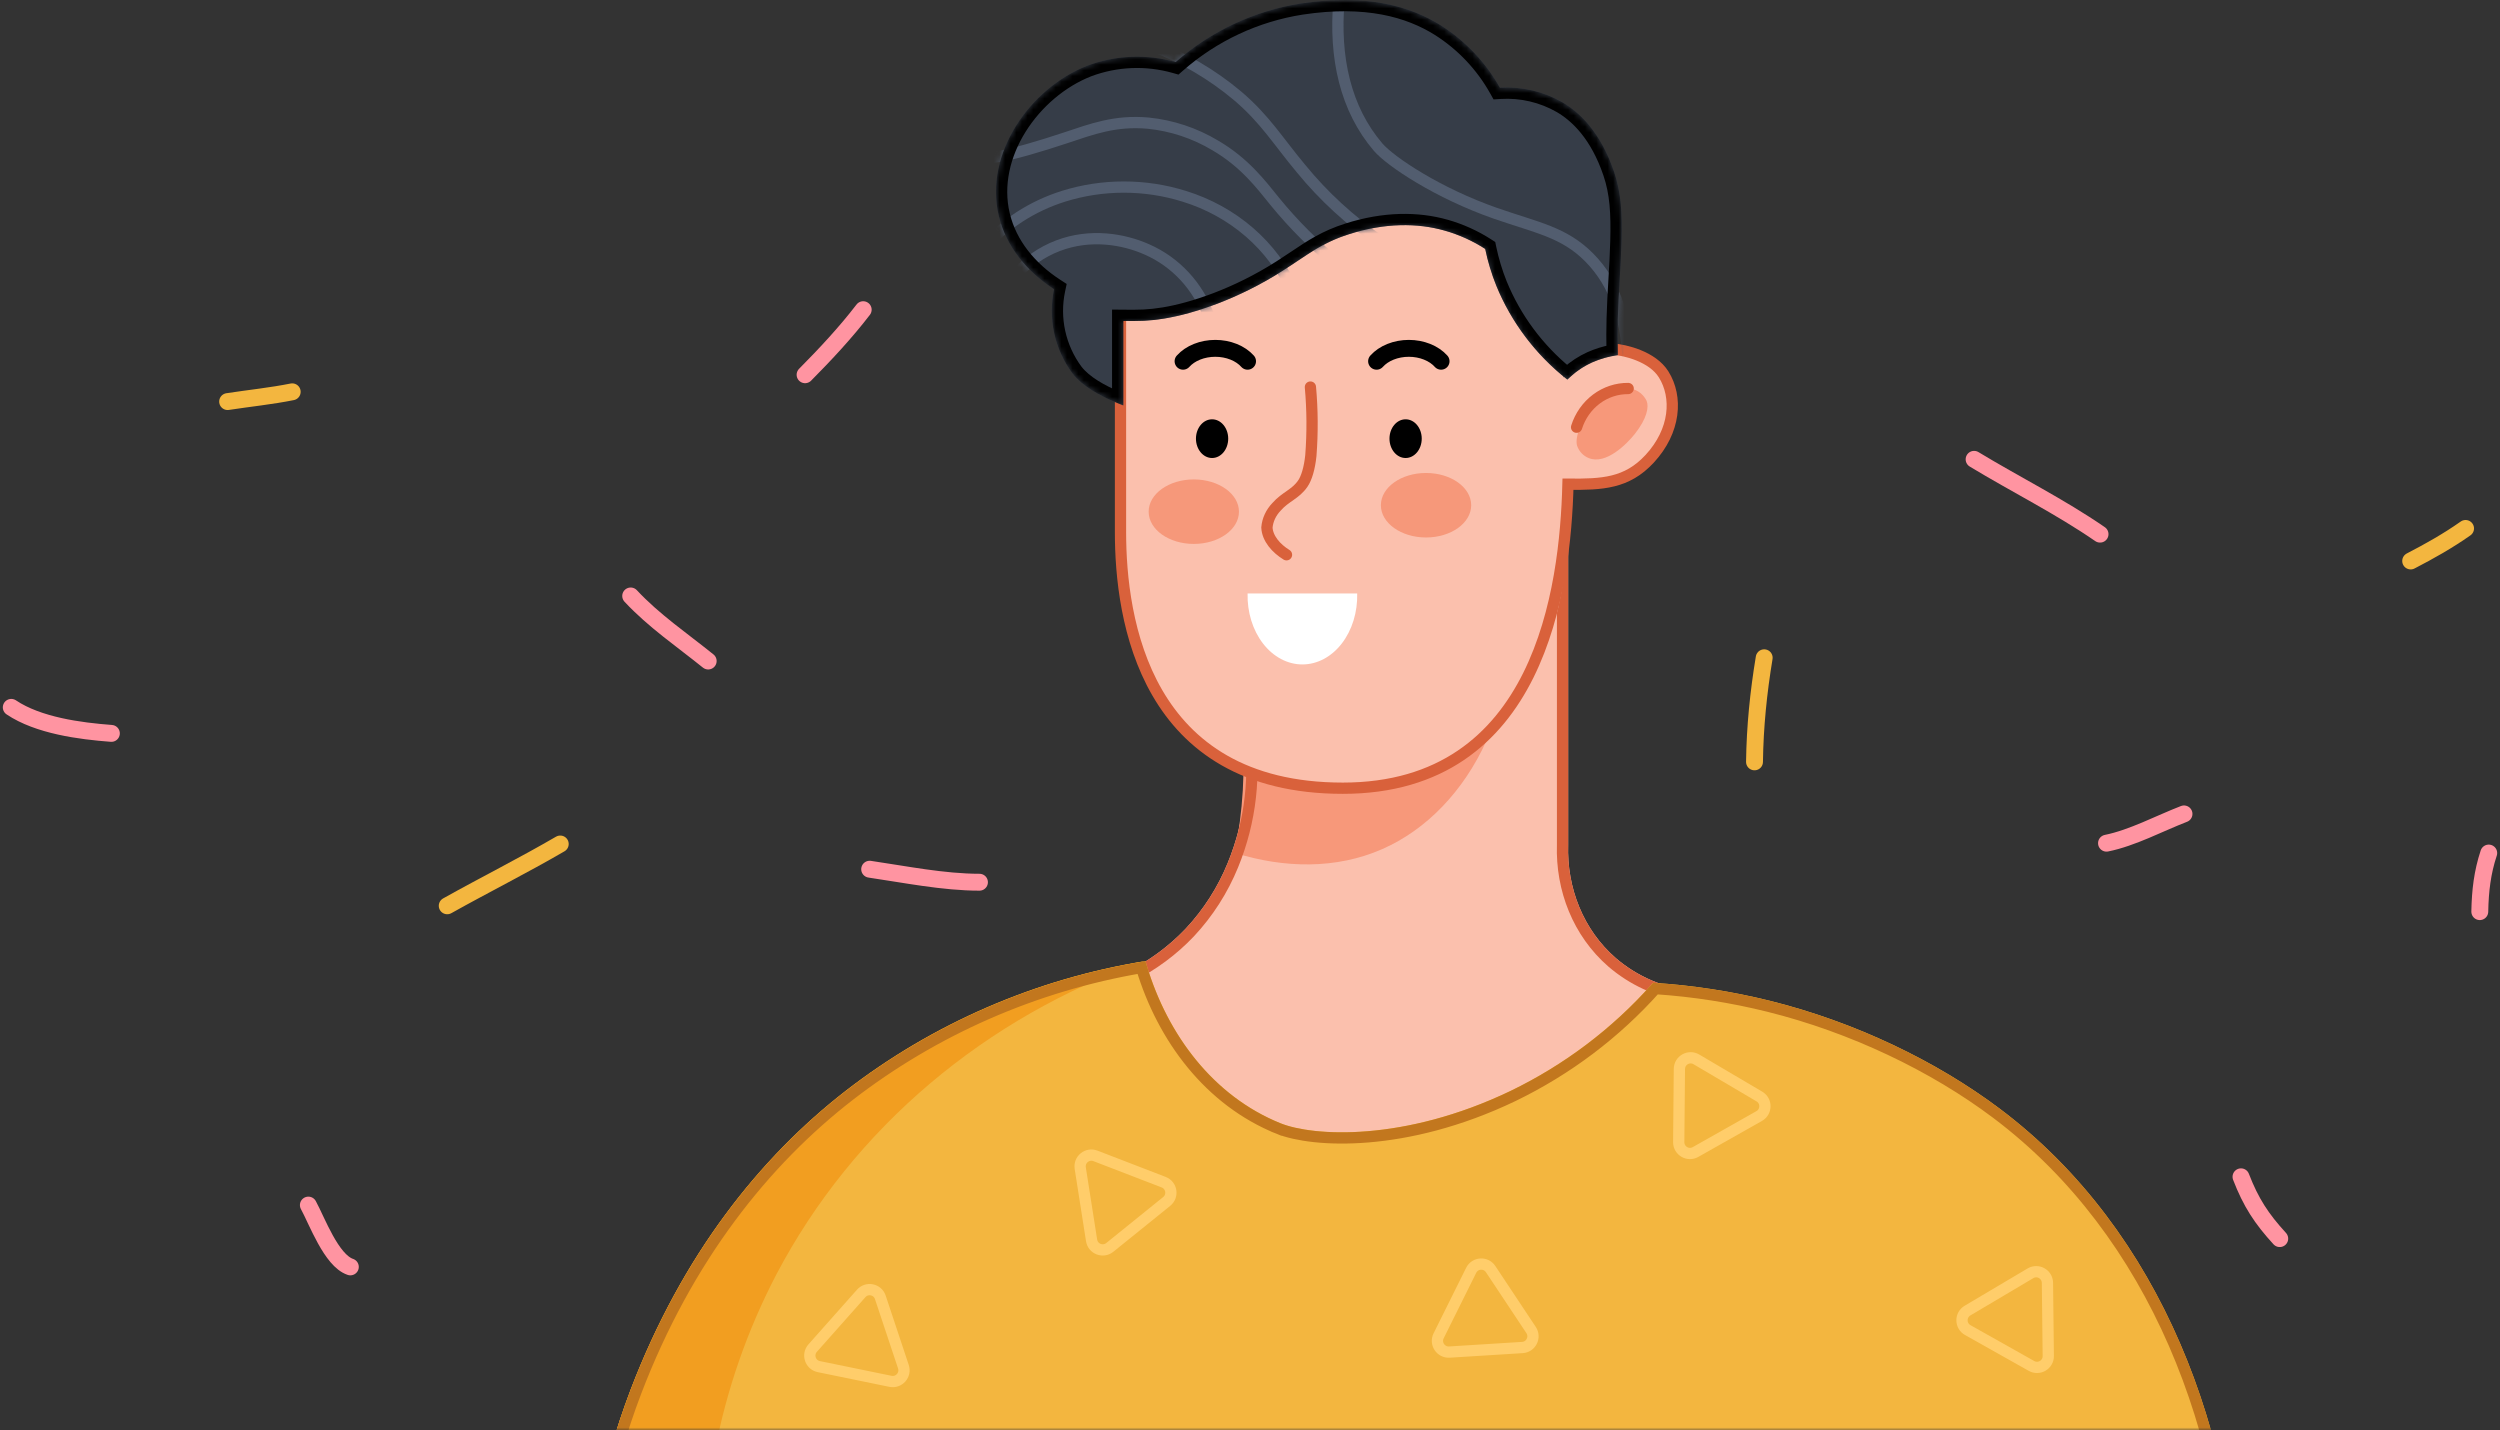 <svg width="444" height="254" viewBox="0 0 444 254" fill="none" xmlns="http://www.w3.org/2000/svg">
<rect x="0" y="0" width="444" height="254" fill="#333333" stroke="none"/>
<path d="M112.01 105.842C116.115 110.253 121.107 113.634 125.775 117.397" stroke="#FF94A1" stroke-width="3" stroke-linecap="round" stroke-linejoin="round"/>
<path d="M154.452 154.372C160.728 155.292 167.568 156.683 173.952 156.683" stroke="#FF94A1" stroke-width="3" stroke-linecap="round" stroke-linejoin="round"/>
<path d="M153.305 55C150.206 59.046 146.559 62.95 142.981 66.555" stroke="#FF94A1" stroke-width="3" stroke-linecap="round" stroke-linejoin="round"/>
<path d="M311.6 135.307C311.685 129.06 312.303 122.966 313.32 116.819" stroke="#F3B63F" stroke-width="3" stroke-linecap="round" stroke-linejoin="round"/>
<path d="M350.6 81.576C358.038 86.081 365.81 89.93 372.968 94.864" stroke="#FF94A1" stroke-width="3" stroke-linecap="round" stroke-linejoin="round"/>
<path d="M387.88 144.55C383.516 146.235 378.704 148.826 374.115 149.75" stroke="#FF94A1" stroke-width="3" stroke-linecap="round" stroke-linejoin="round"/>
<path d="M99.501 149.893C92.926 153.72 86.075 157.15 79.427 160.87" stroke="#F3B63F" stroke-width="3" stroke-linecap="round" stroke-linejoin="round"/>
<path d="M40.427 71.32C44.26 70.731 48.144 70.343 51.897 69.586" stroke="#F3B63F" stroke-width="3" stroke-linecap="round" stroke-linejoin="round"/>
<path d="M54.765 214.023C56.268 216.753 58.834 223.863 62.221 225" stroke="#FF94A1" stroke-width="3" stroke-linecap="round" stroke-linejoin="round"/>
<path d="M19.78 130.25C14.17 129.828 6.795 128.848 2 125.628" stroke="#FF94A1" stroke-width="3" stroke-linecap="round" stroke-linejoin="round"/>
<path d="M398 209C399.747 213.534 401.639 216.438 404.882 219.977" stroke="#FF94A1" stroke-width="3" stroke-linecap="round" stroke-linejoin="round"/>
<path d="M428.136 99.629C431.52 97.877 434.773 96.046 437.886 93.852" stroke="#F3B63F" stroke-width="3" stroke-linecap="round" stroke-linejoin="round"/>
<path d="M440.411 161.905C440.48 158.229 440.86 154.946 442 151.501" stroke="#FF94A1" stroke-width="3" stroke-linecap="round" stroke-linejoin="round"/>
<mask id="mask0" mask-type="alpha" maskUnits="userSpaceOnUse" x="109" y="0" width="284" height="254">
<path d="M393 0H109V254H393V0Z" fill="#C4C4C4"/>
</mask>
<g mask="url(#mask0)">
<path fill-rule="evenodd" clip-rule="evenodd" d="M220.634 128.634C222.14 136.931 221.238 145.485 218.033 153.288C216.281 157.585 213.758 161.527 210.587 164.92C207.508 168.163 203.86 170.817 199.824 172.751C199.493 184.643 202.516 196.01 210.229 203.892C226.922 220.962 258.09 214.15 275.908 203.244C286.443 196.795 294.78 187.4 300.619 175.995C295.574 175.494 290.806 173.456 286.963 170.156C281.163 165.115 278.262 157.647 278.509 150.044V91.653C259.218 103.98 239.926 116.307 220.634 128.634Z" fill="#FBC0AD"/>
<path fill-rule="evenodd" clip-rule="evenodd" d="M220.585 129.177C221.205 136.632 220.764 144.138 219.275 151.469C228.08 154.229 237.31 154.386 245.46 150.813C261.268 143.89 271.611 123.552 267.716 99.673L220.585 129.177Z" fill="#F7987A"/>
<path d="M211.311 165.609L211.317 165.603C214.57 162.121 217.159 158.076 218.957 153.666C222.149 145.895 223.108 137.395 221.732 129.118L250.109 110.986L277.508 93.479V150.027C277.257 157.895 280.26 165.656 286.306 170.911L286.311 170.915C289.938 174.029 294.358 176.064 299.066 176.804C293.341 187.491 285.357 196.287 275.385 202.391C266.599 207.769 254.504 212.142 242.569 213.062C230.63 213.982 219.007 211.439 210.943 203.193C203.612 195.699 200.601 184.884 200.81 173.382C204.736 171.422 208.29 168.791 211.311 165.609Z" stroke="#D9613B" stroke-width="2"/>
<path fill-rule="evenodd" clip-rule="evenodd" d="M237.382 33.619H239.267C250.028 31.987 261.054 35.453 268.621 43.448C274.568 49.815 277.822 58.279 277.691 67.037C278.814 65.688 280.198 64.585 281.757 63.796C283.317 63.008 285.02 62.55 286.761 62.45C289.346 62.346 292.416 62.948 294.535 65.071C297.081 67.62 297.327 71.368 297.126 73.59C296.614 79.264 292.144 82.751 290 84.074C286.497 86.193 282.332 86.895 278.339 86.04V93.903C278.346 96.092 278.229 98.28 277.989 100.456C276.434 114.636 271.122 123.718 266.651 128.259C263.064 131.911 258.798 134.809 254.098 136.785C249.397 138.761 244.357 139.776 239.267 139.772H237.382C232.287 139.762 227.244 138.737 222.541 136.756C217.837 134.775 213.566 131.876 209.97 128.225C206.374 124.575 203.525 120.243 201.584 115.478C199.644 110.714 198.65 105.609 198.66 100.456V72.935C198.66 65.727 198.658 58.519 198.653 51.311C202.404 49.122 206.13 47.091 210.004 45.132C218.857 40.661 228.004 36.814 237.382 33.619Z" fill="#FBC0AD"/>
<path d="M286.468 62C288.634 62.167 293.466 63.3 295.465 66.499C297.964 70.499 297.602 76.5 292.966 81.497C288.918 85.859 284.572 86.05 278.471 85.996C278 104.5 273.5 139.987 238.486 139.987C203.289 139.987 199 109.992 199 94.495V53" stroke="#D9613B" stroke-width="2"/>
<path d="M212.02 96.602C216.449 96.602 220.039 94.037 220.039 90.874C220.039 87.71 216.449 85.145 212.02 85.145C207.59 85.145 204 87.71 204 90.874C204 94.037 207.59 96.602 212.02 96.602Z" fill="#F6987A"/>
<path d="M253.264 95.457C257.693 95.457 261.284 92.892 261.284 89.728C261.284 86.565 257.693 84 253.264 84C248.835 84 245.244 86.565 245.244 89.728C245.244 92.892 248.835 95.457 253.264 95.457Z" fill="#F6987A"/>
<path fill-rule="evenodd" clip-rule="evenodd" d="M292.448 71.215C292.181 70.654 291.795 70.165 291.318 69.788C290.842 69.411 290.289 69.156 289.704 69.043C288.867 68.848 286.63 69.275 284.214 71.215C282.774 72.371 281.601 73.856 280.784 75.559C279.981 77.21 279.885 78.506 280.097 79.179C280.272 79.677 280.546 80.128 280.902 80.503C281.257 80.878 281.685 81.167 282.156 81.352C285.202 82.604 288.949 78.854 290.39 77.007C292.489 74.321 292.874 72.316 292.448 71.215Z" fill="#F7987A"/>
<path d="M280 75.874C280.64 73.858 281.872 72.108 283.518 70.873C285.165 69.638 287.142 68.982 289.165 69" stroke="#D9613B" stroke-width="2" stroke-linecap="round"/>
<path d="M232.729 68.74C233.094 72.788 233.121 76.855 232.809 80.906C232.57 83.21 232.035 84.925 231.384 85.876C230.068 87.798 228.325 88.174 226.705 90.018C225.722 91.049 225.127 92.33 225.005 93.681C225.099 95.654 226.668 97.415 228.484 98.528" stroke="#D9613B" stroke-width="2" stroke-linecap="round"/>
<path d="M210.11 64.157C210.739 63.453 211.591 62.875 212.59 62.475C213.589 62.075 214.705 61.866 215.839 61.866C216.972 61.866 218.088 62.075 219.087 62.475C220.087 62.875 220.938 63.453 221.567 64.157" stroke="black" stroke-width="3" stroke-linecap="round"/>
<path d="M215.266 81.342C216.847 81.342 218.13 79.803 218.13 77.905C218.13 76.007 216.847 74.468 215.266 74.468C213.684 74.468 212.401 76.007 212.401 77.905C212.401 79.803 213.684 81.342 215.266 81.342Z" fill="black"/>
<path d="M244.48 64.157C245.109 63.453 245.96 62.875 246.96 62.475C247.959 62.075 249.075 61.866 250.208 61.866C251.342 61.866 252.458 62.075 253.457 62.475C254.456 62.875 255.308 63.453 255.937 64.157" stroke="black" stroke-width="3" stroke-linecap="round"/>
<path d="M249.636 81.342C251.218 81.342 252.5 79.803 252.5 77.905C252.5 76.007 251.218 74.468 249.636 74.468C248.054 74.468 246.772 76.007 246.772 77.905C246.772 79.803 248.054 81.342 249.636 81.342Z" fill="black"/>
<path fill-rule="evenodd" clip-rule="evenodd" d="M221.572 105.401H241.038C241.08 107.037 240.859 108.667 240.389 110.193C239.919 111.72 239.209 113.112 238.301 114.288C237.393 115.463 236.305 116.398 235.104 117.036C233.902 117.675 232.61 118.004 231.305 118.004C230 118.004 228.708 117.675 227.506 117.036C226.305 116.398 225.217 115.463 224.309 114.288C223.401 113.112 222.691 111.72 222.221 110.193C221.751 108.667 221.53 107.037 221.572 105.401Z" fill="white"/>
<path fill-rule="evenodd" clip-rule="evenodd" d="M203.439 170.705C207.045 183.4 215.274 194.591 227.434 199.499C233.174 201.815 249.296 202.852 268.292 193.74C277.938 189.072 286.538 182.545 293.585 174.544C300.588 174.981 307.535 176.051 314.338 177.743C329.365 181.48 343.892 188.435 355.196 196.939C384.095 218.688 397.488 255.263 398 291H103.563C103.76 275.912 106.613 260.973 111.994 246.849C121.204 222.758 135.069 205.513 150.258 193.74C165.745 181.78 184.034 173.858 203.439 170.705Z" fill="#F3B63F"/>
<path d="M194.547 205.283L206.668 209.955C208.104 210.509 208.403 212.41 207.205 213.378L197.098 221.539C195.9 222.506 194.105 221.814 193.866 220.293L191.851 207.46C191.613 205.939 193.11 204.73 194.547 205.283Z" stroke="#FFCD6A" stroke-width="2"/>
<path d="M264.736 225.393L271.922 236.215C272.773 237.498 271.917 239.222 270.38 239.318L257.415 240.129C255.879 240.225 254.814 238.622 255.499 237.243L261.279 225.61C261.964 224.231 263.885 224.11 264.736 225.393Z" stroke="#FFCD6A" stroke-width="2"/>
<path d="M301.276 188.144L312.466 194.741C313.793 195.523 313.775 197.447 312.435 198.205L301.126 204.598C299.786 205.355 298.128 204.378 298.142 202.838L298.26 189.849C298.274 188.309 299.949 187.362 301.276 188.144Z" stroke="#FFCD6A" stroke-width="2"/>
<path d="M363.627 227.836L363.774 240.825C363.792 242.365 362.136 243.346 360.794 242.591L349.471 236.224C348.129 235.47 348.107 233.545 349.432 232.76L360.607 226.138C361.932 225.353 363.609 226.296 363.627 227.836Z" stroke="#FFCD6A" stroke-width="2"/>
<path d="M156.345 230.406L160.446 242.732C160.932 244.193 159.654 245.632 158.146 245.323L145.421 242.711C143.913 242.401 143.305 240.575 144.327 239.424L152.952 229.71C153.974 228.558 155.859 228.945 156.345 230.406Z" stroke="#FFCD6A" stroke-width="2"/>
<path fill-rule="evenodd" clip-rule="evenodd" d="M227.775 48.107C219.877 53.143 211.972 55.719 206.835 56.564C204.023 57.025 202.35 57.028 199.501 57V72C196.391 70.804 192.5 68.956 190.475 66.322C188.899 64.198 187.793 61.768 187.23 59.189C186.666 56.611 186.656 53.943 187.203 51.36C182.399 48.244 178.682 43.781 177.387 38.349C174.743 27.277 182.962 15.639 193.092 11.678C198.121 9.79 203.628 9.562 208.798 11.027C215.069 5.526 222.786 1.915 231.047 0.619C242.656 -1.144 250.431 1.08 255.915 4.522C260.272 7.29 263.869 11.09 266.385 15.581C270.27 15.337 274.141 16.242 277.51 18.183C280.559 19.972 284.283 23.498 286.671 30.543C287.908 34.193 288.117 37.836 287.98 42.903C287.856 47.587 287.45 51.88 287.326 56.564C287.267 58.737 287.267 60.871 287.326 63.07C285.745 63.287 284.202 63.725 282.745 64.371C281.111 65.115 279.628 66.149 278.367 67.422C272.772 63.031 268.418 57.273 265.73 50.71C264.886 48.602 264.229 46.426 263.767 44.204C261.543 42.771 259.117 41.675 256.569 40.952C251.707 39.579 245.961 39.566 239.555 41.602C234.568 43.189 232.101 45.349 227.775 48.107Z" fill="#363D48"/>
<path fill-rule="evenodd" clip-rule="evenodd" d="M203.237 170.705C175.16 180.591 151.62 200.183 137.867 226.373C127.49 246.272 123.216 268.733 125.569 291H103.563C103.759 275.912 106.606 260.973 111.977 246.849C121.168 222.758 135.006 205.513 150.164 193.74C165.619 181.78 183.871 173.858 203.237 170.705Z" fill="#F29E20"/>
<path d="M268.726 194.641L268.729 194.64C278.345 189.987 286.936 183.507 294.01 175.573C300.788 176.025 307.511 177.076 314.098 178.714C328.999 182.419 343.403 189.318 354.596 197.738C382.905 219.044 396.237 254.798 396.983 290H104.581C104.888 275.374 107.71 260.904 112.929 247.205C122.073 223.285 135.828 206.191 150.871 194.53C165.994 182.852 183.811 175.057 202.729 171.837C206.52 184.397 214.823 195.487 227.061 200.426L227.387 199.617L227.061 200.426C230.126 201.663 235.762 202.499 242.976 201.901C250.216 201.301 259.115 199.252 268.726 194.641Z" stroke="#C2771E" stroke-width="2"/>
<mask id="mask1" mask-type="alpha" maskUnits="userSpaceOnUse" x="176" y="0" width="113" height="72">
<path fill-rule="evenodd" clip-rule="evenodd" d="M227.775 48.107C219.877 53.143 211.972 55.719 206.835 56.564C204.023 57.025 202.35 57.028 199.501 57V72C196.391 70.804 192.5 68.956 190.475 66.322C188.899 64.198 187.793 61.768 187.23 59.189C186.666 56.611 186.656 53.943 187.203 51.36C182.399 48.244 178.682 43.781 177.387 38.349C174.743 27.277 182.962 15.639 193.092 11.678C198.121 9.79 203.628 9.562 208.798 11.027C215.069 5.526 222.786 1.915 231.047 0.619C242.656 -1.144 250.431 1.08 255.915 4.522C260.272 7.29 263.869 11.09 266.385 15.581C270.27 15.337 274.141 16.242 277.51 18.183C280.559 19.972 284.283 23.498 286.671 30.543C287.908 34.193 288.117 37.836 287.98 42.903C287.856 47.587 287.45 51.88 287.326 56.564C287.267 58.737 287.267 60.871 287.326 63.07C285.745 63.287 284.202 63.725 282.745 64.371C281.111 65.115 279.628 66.149 278.367 67.422C272.772 63.031 268.418 57.273 265.73 50.71C264.886 48.602 264.229 46.426 263.767 44.204C261.543 42.771 259.117 41.675 256.569 40.952C251.707 39.579 245.961 39.566 239.555 41.602C234.568 43.189 232.101 45.349 227.775 48.107Z" fill="black"/>
</mask>
<g mask="url(#mask1)">
<path d="M289.162 65.303C289.11 57.305 287.019 50.535 282.225 45.71C277.74 41.198 272.933 40.447 265.571 37.875C255.378 34.316 246.948 28.695 244.748 26.123C238.982 19.365 236.904 10.29 237.811 0" stroke="#525D6F" stroke-width="2" stroke-linecap="round"/>
<path d="M282.287 100.819C277.973 97.668 274.719 93.835 273.163 89.221C271.003 82.81 273.313 77.463 272.46 71.819C271.699 66.799 269.246 61.677 265.445 57C259.536 49.725 253.275 48.314 245.088 42.818C239.812 39.209 235.084 34.87 231.051 29.932C227.01 25.1 224.693 21.183 219.825 17.046C215.235 13.187 210.012 10.134 204.382 8.02" stroke="#525D6F" stroke-width="2" stroke-linecap="round"/>
<path d="M237.606 46.972C233.495 43.625 229.732 39.862 226.373 35.742C223.977 32.776 221.041 28.865 215.838 25.833C212.192 23.645 208.119 22.292 203.903 21.869C198.049 21.347 193.927 22.926 189.154 24.512C184.772 25.965 179.85 27.438 177.219 27.815C168.337 29.076 159.358 26.778 150.535 21.869" stroke="#525D6F" stroke-width="2" stroke-linecap="round"/>
<path d="M174.595 44.13C178.32 39.838 183.273 36.622 188.879 34.855C195.83 32.681 203.351 32.681 210.302 34.855C214.613 36.183 218.566 38.362 221.894 41.243C225.221 44.125 227.845 47.642 229.587 51.555" stroke="#525D6F" stroke-width="2" stroke-linecap="round"/>
<path d="M214.693 56.138C213.735 53.499 212.266 51.089 210.376 49.054C208.485 47.019 206.213 45.402 203.698 44.301C199.548 42.455 193.665 41.436 187.883 43.644C184.994 44.753 182.402 46.555 180.323 48.902" stroke="#525D6F" stroke-width="2" stroke-linecap="round"/>
<path fill-rule="evenodd" clip-rule="evenodd" d="M293.59 70.955C293.323 70.394 292.936 69.905 292.46 69.528C291.984 69.152 291.431 68.897 290.845 68.783C290.008 68.588 287.771 69.015 285.356 70.955C283.916 72.111 282.743 73.596 281.925 75.299C281.122 76.95 281.026 78.246 281.239 78.92C281.414 79.417 281.688 79.868 282.043 80.243C282.398 80.618 282.826 80.907 283.298 81.092C286.344 82.344 290.091 78.594 291.531 76.748C293.631 74.061 294.015 72.056 293.59 70.955Z" fill="#FCAB92"/>
<path d="M281.143 75.614C281.783 73.599 283.014 71.848 284.661 70.613C286.307 69.378 288.284 68.722 290.308 68.741" stroke="#D9613B" stroke-width="2" stroke-linecap="round"/>
<path d="M198.5 57V70.519C195.745 69.353 192.848 67.764 191.272 65.72C189.783 63.711 188.739 61.413 188.206 58.976C187.672 56.535 187.663 54.011 188.18 51.567L188.322 50.895L187.746 50.521C183.102 47.508 179.581 43.241 178.359 38.118V38.117C177.112 32.896 178.415 27.491 181.297 22.877C184.179 18.262 188.599 14.51 193.449 12.611C198.277 10.801 203.562 10.583 208.524 11.989L209.047 12.138L209.456 11.779C215.584 6.404 223.125 2.875 231.199 1.607C242.595 -0.123 250.122 2.069 255.38 5.367C259.597 8.047 263.077 11.724 265.512 16.07L265.819 16.618L266.447 16.579C270.135 16.348 273.809 17.207 277.007 19.048C279.845 20.714 283.412 24.047 285.723 30.864C286.902 34.342 287.116 37.84 286.979 42.876V42.877C286.918 45.2 286.786 47.428 286.654 49.675L286.653 49.682C286.521 51.922 286.388 54.179 286.325 56.537C286.274 58.439 286.267 60.312 286.305 62.223C284.94 62.48 283.609 62.894 282.339 63.457L282.33 63.461C280.86 64.13 279.505 65.019 278.31 66.095C273.175 61.884 269.169 56.47 266.656 50.335C265.834 48.283 265.195 46.163 264.745 44.001L264.66 43.591L264.308 43.364C262 41.877 259.484 40.74 256.841 39.99L256.84 39.989C251.774 38.559 245.828 38.559 239.251 40.649V40.649C235.228 41.93 232.738 43.602 229.827 45.556C229.011 46.104 228.162 46.674 227.236 47.264C219.453 52.227 211.675 54.754 206.671 55.578C203.948 56.024 202.344 56.028 199.51 56L198.5 55.99V57Z" stroke="black" stroke-width="2"/>
</g>
</g>
</svg>
